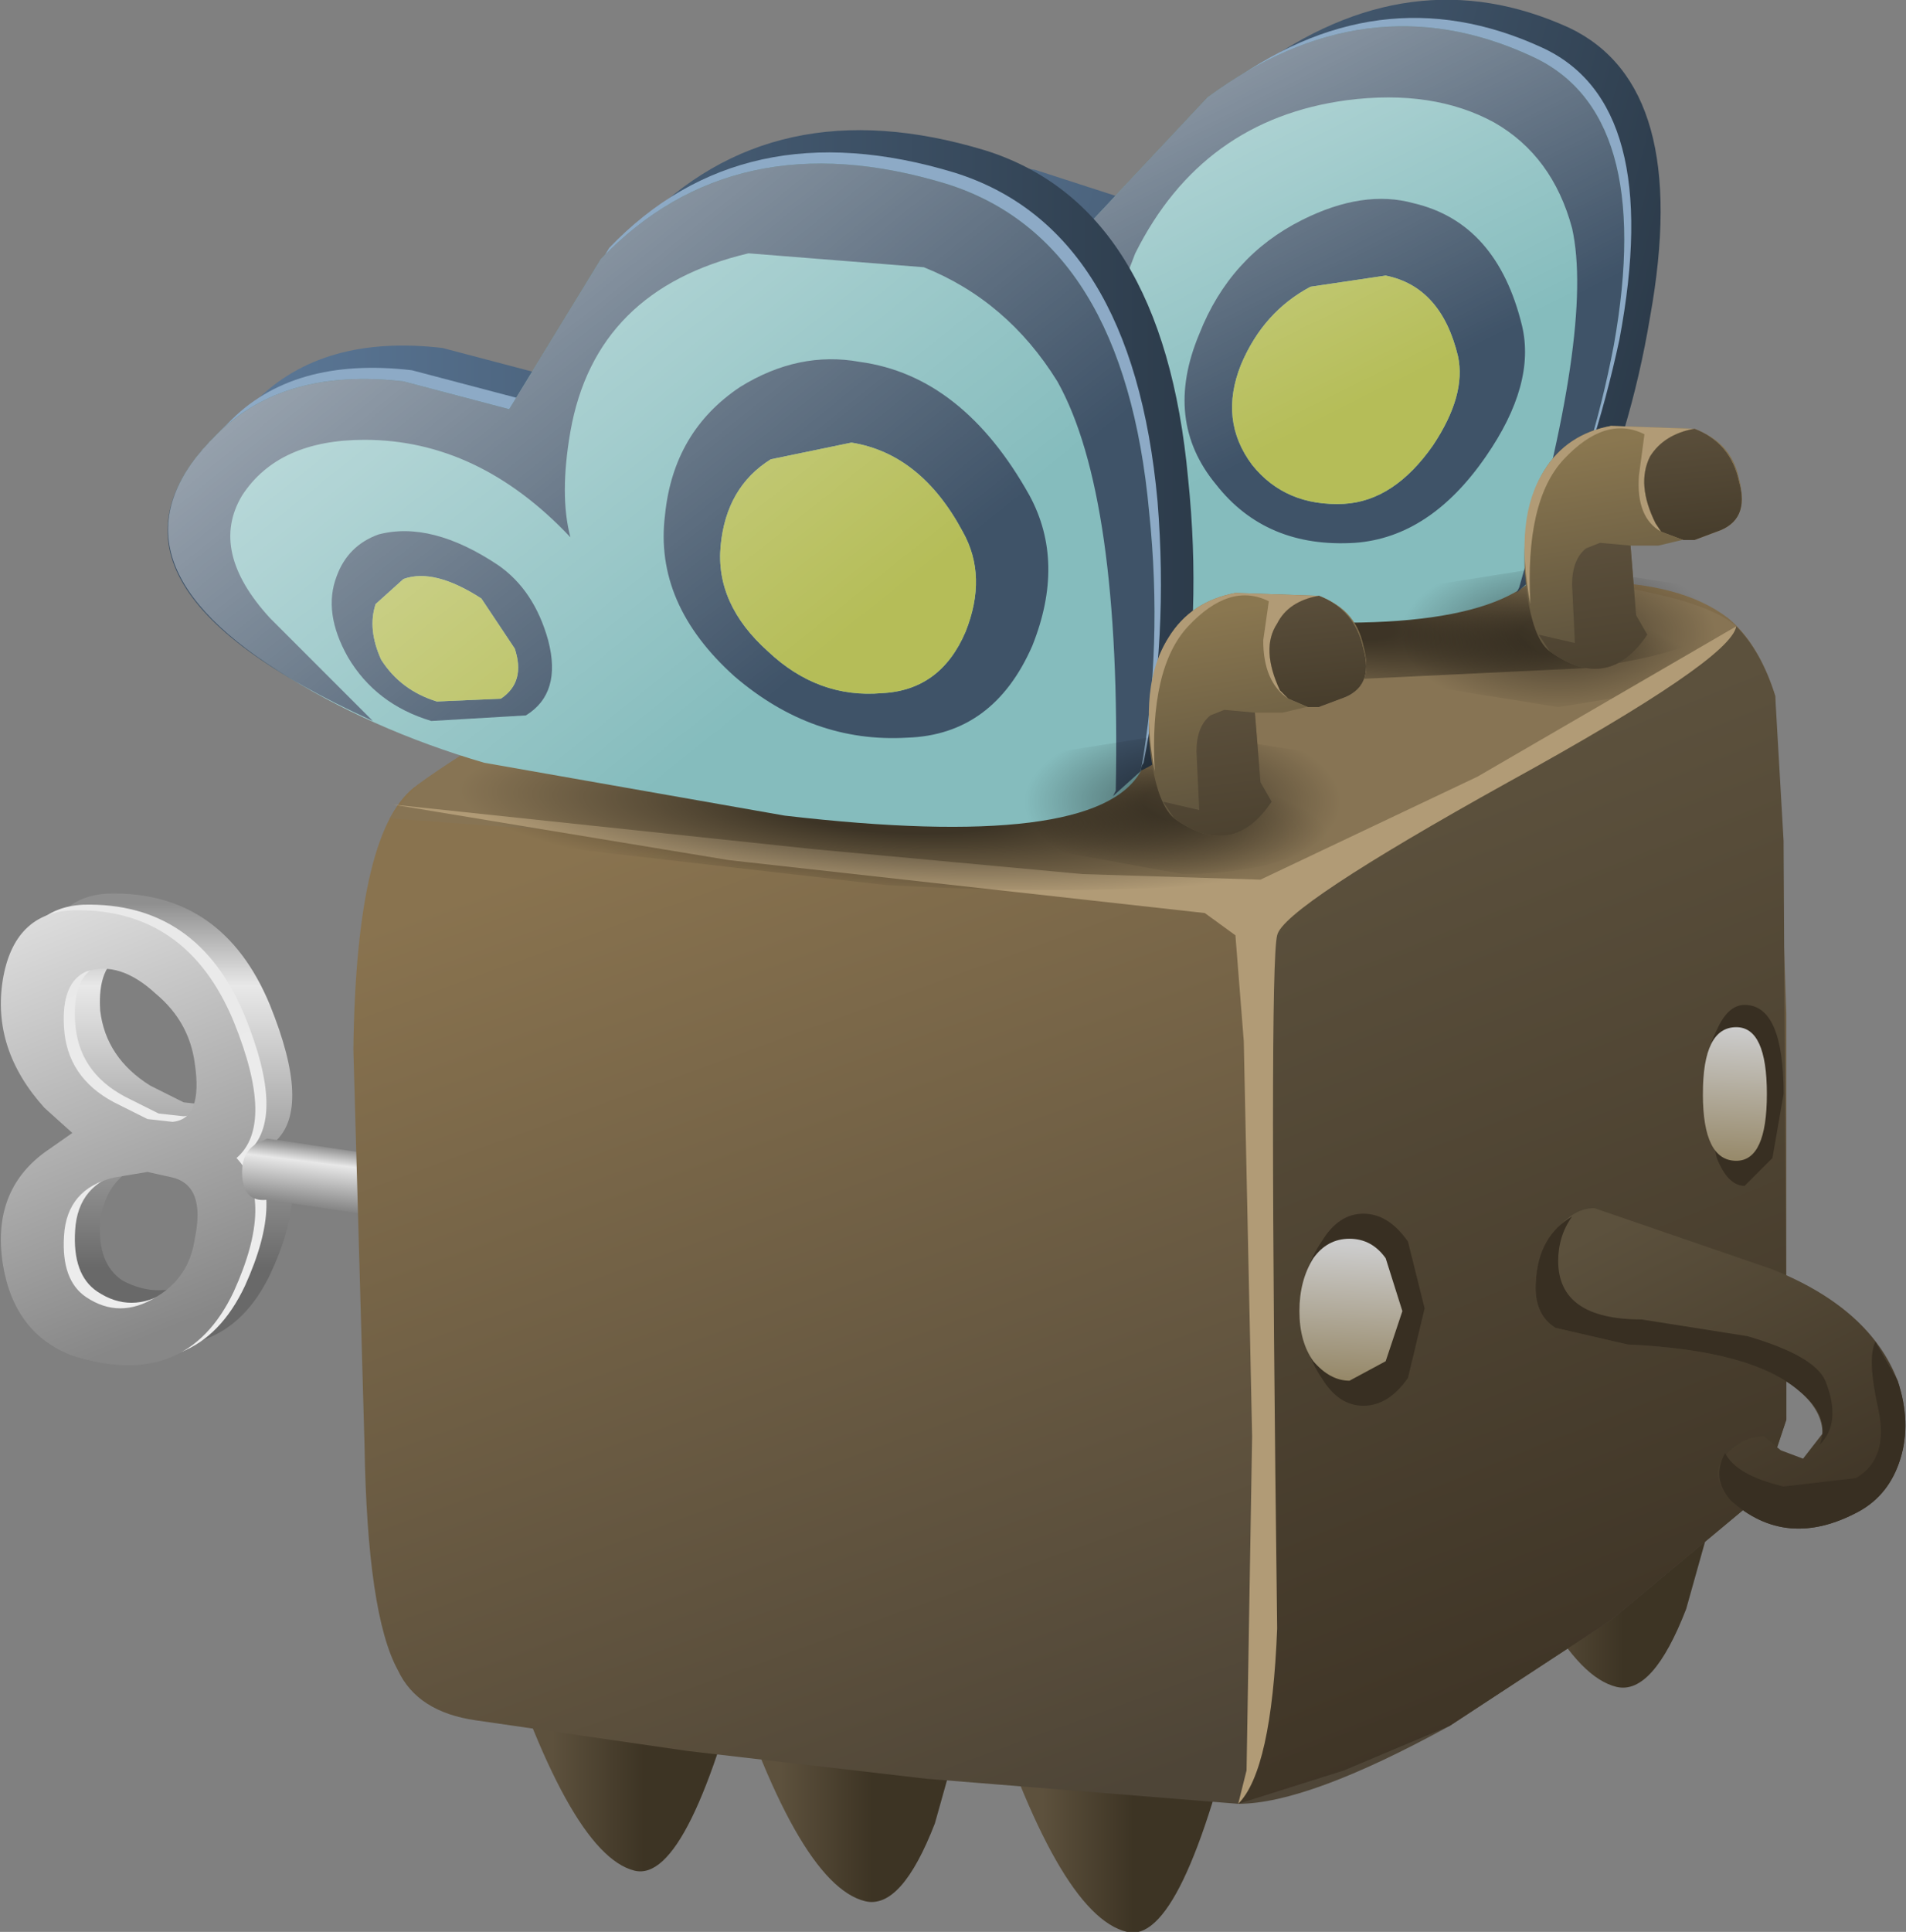 <?xml version="1.0" encoding="UTF-8" standalone="no"?>
<svg xmlns:xlink="http://www.w3.org/1999/xlink" height="34.7px" width="34.25px" xmlns="http://www.w3.org/2000/svg">
  <rect width="100%" height="100%" fill="#808080" stroke="none"/>
  <g transform="matrix(1.0, 0.0, 0.0, 1.0, 0.0, 0.0)">
    <use height="37.4" id="cubimal" transform="matrix(1.0, 0.0, 0.0, 1.0, -3.9, -1.4)" width="39.45" xlink:href="#sprite0"/>
  </g>
  <defs>
    <g id="sprite0" transform="matrix(1.0, 0.0, 0.0, 1.0, 4.3, 9.55)">
      <use height="34.7" transform="matrix(1.0, 0.0, 0.0, 1.0, -0.4, -8.15)" width="34.25" xlink:href="#sprite1"/>
    </g>
    <g id="sprite1" transform="matrix(1.0, 0.0, 0.0, 1.0, 0.0, 8.1)">
      <use height="8.45" transform="matrix(1.0, 0.0, 0.0, 1.0, 0.0, 7.95)" width="10.2" xlink:href="#sprite2"/>
      <use height="34.7" transform="matrix(1.0, 0.0, 0.0, 1.0, 3.0, -8.1)" width="31.25" xlink:href="#sprite6"/>
    </g>
    <g id="sprite2" transform="matrix(1.0, 0.0, 0.0, 1.0, 0.0, 0.0)">
      <use height="8.15" transform="matrix(1.0, 0.0, 0.0, 1.0, 0.7, 0.0)" width="4.55" xlink:href="#sprite3"/>
      <use height="8.15" transform="matrix(1.0, 0.0, 0.0, 1.0, 0.2, 0.2)" width="4.6" xlink:href="#sprite4"/>
      <use height="8.15" transform="matrix(1.0, 0.0, 0.0, 1.0, 0.0, 0.3)" width="4.6" xlink:href="#sprite5"/>
      <use height="1.9" transform="matrix(1.0, 0.0, 0.0, 1.0, 4.35, 4.4)" width="5.85" xlink:href="#shape3"/>
    </g>
    <g id="sprite3" transform="matrix(1.0, 0.0, 0.0, 1.0, 0.0, 0.0)">
      <use height="8.15" transform="matrix(1.0, 0.0, 0.0, 1.0, 0.0, 0.0)" width="4.55" xlink:href="#shape0"/>
    </g>
    <g id="shape0" transform="matrix(1.0, 0.0, 0.0, 1.0, 0.0, 0.0)">
      <path d="M3.5 5.9 Q3.6 5.0 3.05 4.75 L2.6 4.7 2.0 4.8 Q1.2 5.05 1.1 5.9 1.05 6.65 1.5 6.95 2.15 7.3 2.8 6.95 3.4 6.6 3.5 5.9 M0.05 1.25 Q0.2 0.05 1.25 0.0 3.3 -0.05 4.15 2.0 4.9 3.85 4.25 4.45 4.9 5.25 4.15 6.85 3.3 8.6 1.25 7.95 0.2 7.6 0.05 6.35 -0.15 5.05 0.8 4.35 L1.25 4.0 0.8 3.55 Q-0.15 2.5 0.05 1.25 M3.5 2.75 Q3.4 2.0 2.8 1.5 2.15 0.9 1.5 1.1 1.05 1.3 1.1 2.1 1.2 2.95 2.0 3.45 L2.6 3.75 3.05 3.8 Q3.6 3.75 3.5 2.75" fill="url(#gradient0)" fill-rule="evenodd" stroke="none"/>
    </g>
    <linearGradient gradientTransform="matrix(0.0, 0.004, 0.004, 0.0, 2.25, 3.45)" gradientUnits="userSpaceOnUse" id="gradient0" spreadMethod="pad" x1="-819.2" x2="819.2">
      <stop offset="0.0" stop-color="#8f8f8f"/>
      <stop offset="0.227" stop-color="#e8e8e8"/>
      <stop offset="1.0" stop-color="#696969"/>
    </linearGradient>
    <g id="sprite4" transform="matrix(1.0, 0.0, 0.0, 1.0, 0.0, 0.0)">
      <use height="8.15" transform="matrix(1.0, 0.0, 0.0, 1.0, 0.0, 0.0)" width="4.6" xlink:href="#shape1"/>
    </g>
    <g id="shape1" transform="matrix(1.0, 0.0, 0.0, 1.0, 0.0, 0.0)">
      <path d="M2.05 4.8 Q1.2 5.0 1.15 5.85 1.1 6.65 1.55 6.95 2.15 7.35 2.8 6.95 3.4 6.6 3.5 5.9 3.65 5.0 3.1 4.8 L2.65 4.7 2.05 4.8 M0.05 1.25 Q0.25 0.05 1.3 0.0 3.35 -0.05 4.2 2.0 4.95 3.85 4.25 4.45 4.95 5.2 4.2 6.85 3.35 8.65 1.3 8.0 0.25 7.6 0.05 6.35 -0.15 5.05 0.8 4.35 L1.3 4.0 0.8 3.55 Q-0.15 2.5 0.05 1.25 M1.55 1.1 Q1.1 1.3 1.15 2.1 1.2 3.0 2.05 3.45 L2.65 3.75 3.1 3.8 Q3.65 3.75 3.5 2.75 3.4 2.0 2.8 1.5 2.15 0.9 1.55 1.1" fill="url(#gradient1)" fill-rule="evenodd" stroke="none"/>
    </g>
    <linearGradient gradientTransform="matrix(0.002, 0.005, 0.005, -0.002, 1.85, 3.25)" gradientUnits="userSpaceOnUse" id="gradient1" spreadMethod="pad" x1="-819.2" x2="819.2">
      <stop offset="0.0" stop-color="#e8e8e8"/>
      <stop offset="1.0" stop-color="#ededed"/>
    </linearGradient>
    <g id="sprite5" transform="matrix(1.0, 0.0, 0.0, 1.0, 0.0, 0.0)">
      <use height="8.15" transform="matrix(1.0, 0.0, 0.0, 1.0, 0.0, 0.0)" width="4.6" xlink:href="#shape2"/>
    </g>
    <g id="shape2" transform="matrix(1.0, 0.0, 0.0, 1.0, 0.0, 0.0)">
      <path d="M2.05 4.8 Q1.2 5.0 1.15 5.85 1.1 6.65 1.55 6.95 2.15 7.35 2.8 6.95 3.4 6.6 3.5 5.9 3.7 4.95 3.1 4.8 L2.65 4.7 2.05 4.8 M0.05 1.25 Q0.25 0.05 1.3 0.0 3.35 -0.05 4.2 2.0 4.95 3.85 4.25 4.45 4.95 5.2 4.2 6.85 3.35 8.65 1.3 8.0 0.25 7.6 0.05 6.35 -0.15 5.05 0.8 4.35 L1.3 4.0 0.8 3.55 Q-0.15 2.5 0.05 1.25 M3.5 2.75 Q3.4 2.0 2.8 1.5 2.15 0.9 1.55 1.1 1.1 1.3 1.15 2.1 1.2 3.0 2.05 3.45 L2.65 3.75 3.1 3.8 Q3.65 3.75 3.5 2.75" fill="url(#gradient2)" fill-rule="evenodd" stroke="none"/>
    </g>
    <linearGradient gradientTransform="matrix(0.002, 0.005, 0.005, -0.002, 1.85, 3.25)" gradientUnits="userSpaceOnUse" id="gradient2" spreadMethod="pad" x1="-819.2" x2="819.2">
      <stop offset="0.0" stop-color="#e8e8e8"/>
      <stop offset="1.0" stop-color="#878787"/>
    </linearGradient>
    <g id="shape3" transform="matrix(1.0, 0.0, 0.0, 1.0, -4.35, -4.4)">
      <path d="M10.2 6.3 L4.8 5.5 Q4.35 5.55 4.35 5.0 4.35 4.65 4.6 4.5 L4.8 4.4 10.2 5.2 10.2 6.3" fill="url(#gradient3)" fill-rule="evenodd" stroke="none"/>
    </g>
    <linearGradient gradientTransform="matrix(-1.0E-4, 8.0E-4, 8.0E-4, 1.0E-4, 7.3, 5.4)" gradientUnits="userSpaceOnUse" id="gradient3" spreadMethod="pad" x1="-819.2" x2="819.2">
      <stop offset="0.0" stop-color="#8f8f8f"/>
      <stop offset="0.227" stop-color="#e8e8e8"/>
      <stop offset="1.0" stop-color="#696969"/>
    </linearGradient>
    <g id="sprite6" transform="matrix(1.0, 0.0, 0.0, 1.0, 3.0, 8.1)">
      <use height="34.7" transform="matrix(1.0, 0.0, 0.0, 1.0, -3.0, -8.1)" width="31.25" xlink:href="#shape4"/>
    </g>
    <g id="shape4" transform="matrix(1.0, 0.0, 0.0, 1.0, 3.0, 8.1)">
      <path d="M2.85 20.9 L7.5 21.25 Q6.4 25.75 5.4 25.5 4.2 25.2 2.85 20.9" fill="url(#gradient4)" fill-rule="evenodd" stroke="none"/>
      <path d="M6.95 21.45 L11.6 21.8 10.8 24.65 Q10.2 26.2 9.55 26.05 8.3 25.75 6.95 21.45" fill="url(#gradient5)" fill-rule="evenodd" stroke="none"/>
      <path d="M11.65 22.05 L16.3 22.35 Q15.25 26.85 14.25 26.6 13.0 26.3 11.65 22.05" fill="url(#gradient6)" fill-rule="evenodd" stroke="none"/>
      <path d="M11.65 16.45 L16.3 16.8 15.5 19.65 Q14.9 21.2 14.25 21.05 13.0 20.75 11.65 16.45" fill="url(#gradient7)" fill-rule="evenodd" stroke="none"/>
      <path d="M15.75 17.05 L20.45 17.35 19.6 20.2 Q19.0 21.75 18.35 21.6 17.1 21.3 15.75 17.05" fill="url(#gradient8)" fill-rule="evenodd" stroke="none"/>
      <path d="M20.45 17.6 L25.1 17.95 24.3 20.8 Q23.7 22.35 23.05 22.2 21.8 21.9 20.45 17.6" fill="url(#gradient9)" fill-rule="evenodd" stroke="none"/>
      <path d="M16.75 1.7 L22.55 2.35 Q24.2 2.35 25.05 3.0 25.6 3.45 25.9 4.4 L26.1 10.1 26.1 15.95 26.1 17.4 25.65 18.75 22.95 21.0 20.05 22.9 Q17.5 24.3 16.25 24.3 L10.65 23.85 6.35 23.35 2.55 22.8 Q1.5 22.65 1.15 21.9 0.6 20.9 0.55 17.85 L0.35 10.75 Q0.4 6.75 1.5 6.0 2.8 5.05 6.1 3.3 9.9 1.2 10.95 1.15 L16.75 1.7" fill="url(#gradient10)" fill-rule="evenodd" stroke="none"/>
      <path d="M25.9 4.4 L26.05 7.0 26.1 15.95 26.1 17.4 25.65 18.75 22.95 21.0 20.05 22.9 18.15 23.7 16.25 24.3 Q16.7 23.4 16.7 22.15 L16.6 8.15 16.7 8.0 Q16.95 7.7 19.4 6.5 L22.95 4.65 25.2 3.15 Q25.65 3.6 25.9 4.4" fill="url(#gradient11)" fill-rule="evenodd" stroke="none"/>
      <path d="M23.65 4.35 L19.8 6.35 Q16.95 7.7 16.7 8.0 L7.95 7.1 1.0 6.6 1.5 6.0 Q2.8 5.05 6.1 3.3 9.9 1.2 10.95 1.15 14.4 1.0 22.55 2.35 24.65 2.65 25.2 3.15 L23.65 4.35" fill="#877454" fill-rule="evenodd" stroke="none"/>
      <path d="M28.1 16.7 Q28.35 17.45 28.15 18.1 27.95 18.75 27.4 19.05 26.1 19.75 25.1 18.85 24.7 18.4 25.0 18.05 25.3 17.7 25.7 17.7 L26.0 17.95 26.4 18.1 26.75 17.65 Q26.75 17.25 26.35 16.9 25.5 16.15 23.25 16.05 L21.95 15.75 Q21.55 15.5 21.6 14.9 21.65 14.3 22.0 13.95 22.3 13.6 22.65 13.6 L25.85 14.7 Q27.6 15.4 28.1 16.7" fill="url(#gradient12)" fill-rule="evenodd" stroke="none"/>
      <path d="M22.25 13.75 Q22.0 14.1 22.0 14.55 22.0 15.6 23.5 15.6 L25.4 15.9 Q26.6 16.25 26.8 16.7 27.1 17.45 26.7 17.85 26.9 17.35 26.35 16.9 25.5 16.15 23.25 16.05 L21.95 15.75 Q21.55 15.5 21.6 14.9 21.65 14.1 22.25 13.75" fill="#382f22" fill-rule="evenodd" stroke="none"/>
      <path d="M28.1 16.7 Q28.35 17.45 28.15 18.1 27.95 18.75 27.4 19.05 26.1 19.75 25.1 18.85 24.75 18.45 25.0 18.0 25.2 18.4 26.05 18.6 L27.35 18.45 Q27.95 18.1 27.75 17.2 27.55 16.3 27.7 16.0 L28.1 16.7" fill="#382f22" fill-rule="evenodd" stroke="none"/>
      <path d="M24.8 3.1 Q24.65 3.6 22.5 3.9 L17.3 4.15 11.55 3.65 Q9.2 3.2 9.4 2.65 9.65 2.15 12.25 1.85 L18.15 1.7 23.05 2.25 Q24.95 2.65 24.8 3.1" fill="url(#gradient13)" fill-rule="evenodd" stroke="none"/>
      <path d="M23.65 -2.4 Q23.3 -0.3 22.45 1.6 21.4 2.9 16.55 2.4 L11.9 1.6 Q9.85 0.95 8.45 -0.1 5.7 -2.2 8.9 -4.35 10.55 -5.4 12.6 -5.05 L14.3 -4.5 16.55 -6.85 Q19.35 -8.9 22.2 -7.6 24.4 -6.55 23.65 -2.4" fill="url(#gradient14)" fill-rule="evenodd" stroke="none"/>
      <path d="M23.1 -2.0 Q22.65 0.1 21.8 2.0 20.75 3.35 15.9 2.8 L11.25 2.0 Q9.2 1.4 7.75 0.3 4.9 -1.8 8.2 -3.95 9.85 -5.05 11.95 -4.7 L13.7 -4.15 15.95 -6.5 Q18.75 -8.6 21.7 -7.25 23.9 -6.25 23.1 -2.0" fill="#8daac6" fill-rule="evenodd" stroke="none"/>
      <path d="M23.0 -1.9 Q22.6 0.2 21.75 2.1 20.7 3.45 15.75 2.95 L11.0 2.2 Q8.95 1.6 7.5 0.5 4.65 -1.6 7.95 -3.8 9.6 -4.85 11.7 -4.5 L13.45 -3.95 15.7 -6.35 Q18.55 -8.45 21.5 -7.1 23.75 -6.1 23.0 -1.9" fill="#85bcbd" fill-rule="evenodd" stroke="none"/>
      <path d="M21.25 2.55 L21.3 2.45 Q22.65 -2.2 22.25 -4.0 21.9 -5.3 20.85 -5.9 19.75 -6.5 18.2 -6.3 15.6 -5.95 14.4 -3.55 L13.9 -2.25 13.8 -1.75 13.0 -2.6 Q12.0 -3.5 10.7 -3.55 9.05 -3.6 8.05 -2.65 7.0 -1.6 7.8 -0.4 L9.2 1.45 Q7.1 0.45 6.5 -0.7 5.65 -2.25 7.95 -3.8 9.6 -4.85 11.7 -4.5 L13.45 -3.95 15.7 -6.35 Q18.55 -8.45 21.5 -7.1 23.75 -6.1 23.0 -1.9 22.6 0.2 21.75 2.1 L21.25 2.55" fill="#3f5368" fill-rule="evenodd" stroke="none"/>
      <path d="M19.75 -0.1 Q20.35 -1.0 20.2 -1.7 19.9 -2.95 18.9 -3.15 L17.55 -2.95 Q16.7 -2.5 16.3 -1.55 15.9 -0.55 16.5 0.25 17.1 1.0 18.15 0.95 19.05 0.9 19.75 -0.1 M17.4 -4.15 Q18.5 -4.7 19.4 -4.45 20.9 -4.1 21.35 -2.25 21.6 -1.2 20.7 0.1 19.7 1.55 18.35 1.65 16.75 1.75 15.85 0.6 14.9 -0.55 15.55 -2.1 16.1 -3.5 17.4 -4.15" fill="#3f5368" fill-rule="evenodd" stroke="none"/>
      <path d="M18.9 -3.15 Q19.9 -2.95 20.2 -1.7 20.35 -1.0 19.75 -0.1 19.05 0.9 18.15 0.95 17.1 1.0 16.5 0.25 15.9 -0.55 16.3 -1.55 16.7 -2.5 17.55 -2.95 L18.9 -3.15" fill="#b5bd58" fill-rule="evenodd" stroke="none"/>
      <path d="M12.25 0.15 L11.9 -0.7 Q11.3 -1.25 10.6 -1.1 L9.9 -0.65 Q9.55 -0.2 9.7 0.35 9.85 0.95 10.5 1.15 L11.7 1.05 Q12.2 0.75 12.25 0.15 M12.4 -1.3 Q12.95 -0.85 12.9 0.05 12.85 0.95 12.05 1.35 L10.25 1.5 Q9.25 1.15 9.05 0.3 8.9 -0.5 9.35 -1.15 9.8 -1.7 10.4 -1.85 11.45 -2.1 12.4 -1.3" fill="#3f5368" fill-rule="evenodd" stroke="none"/>
      <path d="M11.9 -0.7 L12.25 0.15 Q12.2 0.75 11.7 1.05 L10.5 1.15 Q9.85 0.95 9.7 0.35 9.55 -0.2 9.9 -0.65 L10.6 -1.1 Q11.3 -1.25 11.9 -0.7" fill="#b5bd58" fill-rule="evenodd" stroke="none"/>
      <path d="M23.0 -1.9 Q22.6 0.2 21.75 2.1 20.7 3.45 15.75 2.95 L11.0 2.2 Q8.95 1.6 7.5 0.5 4.65 -1.6 7.95 -3.8 9.6 -4.85 11.7 -4.5 L13.45 -3.95 15.7 -6.35 Q18.55 -8.45 21.5 -7.1 23.75 -6.1 23.0 -1.9" fill="url(#gradient15)" fill-rule="evenodd" stroke="none"/>
      <path d="M25.1 3.3 Q25.1 3.85 24.2 4.25 L22.0 4.6 19.8 4.25 Q18.9 3.85 18.9 3.3 18.9 2.8 19.8 2.4 L22.0 2.05 24.2 2.4 Q25.1 2.8 25.1 3.3" fill="url(#gradient16)" fill-rule="evenodd" stroke="none"/>
      <path d="M21.85 3.6 Q21.5 3.35 21.4 2.2 21.35 1.0 21.75 0.35 22.15 -0.3 22.95 -0.45 L24.4 -0.4 Q25.1 -0.2 25.25 0.5 25.45 1.25 24.85 1.45 L23.8 1.7 23.3 1.7 23.4 2.95 23.6 3.3 Q22.9 4.35 21.85 3.6" fill="url(#gradient17)" fill-rule="evenodd" stroke="none"/>
      <path d="M24.45 -0.4 Q23.9 -0.3 23.65 0.1 23.4 0.6 23.75 1.3 L23.85 1.45 Q23.4 1.2 23.45 0.45 L23.55 -0.3 Q22.85 -0.65 22.1 0.15 21.4 0.9 21.5 2.75 21.2 1.2 21.75 0.35 22.15 -0.3 22.95 -0.45 L24.4 -0.4 24.45 -0.4" fill="#b19b76" fill-rule="evenodd" stroke="none"/>
      <path d="M24.45 -0.4 Q25.1 -0.15 25.25 0.55 25.45 1.25 24.85 1.45 L24.45 1.6 24.25 1.6 23.85 1.45 23.75 1.3 Q23.4 0.6 23.65 0.1 23.9 -0.3 24.45 -0.4" fill="#b19b76" fill-rule="evenodd" stroke="none"/>
      <path d="M24.45 -0.4 Q25.1 -0.15 25.25 0.55 25.45 1.25 24.85 1.45 L24.45 1.6 24.25 1.6 23.85 1.45 23.75 1.3 Q23.4 0.6 23.65 0.1 23.9 -0.3 24.45 -0.4" fill="url(#gradient18)" fill-rule="evenodd" stroke="none"/>
      <path d="M23.4 2.95 L23.6 3.3 Q22.9 4.35 21.85 3.6 L21.65 3.3 22.3 3.45 22.25 2.4 Q22.25 1.95 22.5 1.75 L22.75 1.65 23.3 1.7 23.4 2.95" fill="url(#gradient19)" fill-rule="evenodd" stroke="none"/>
      <path d="M19.6 15.4 L19.3 16.65 Q18.95 17.15 18.5 17.15 18.05 17.15 17.75 16.65 17.4 16.15 17.4 15.4 17.4 14.7 17.75 14.2 18.05 13.7 18.5 13.7 18.95 13.7 19.3 14.2 L19.6 15.4" fill="#382f22" fill-rule="evenodd" stroke="none"/>
      <path d="M19.2 15.45 L18.9 16.35 18.25 16.7 Q17.9 16.7 17.6 16.35 17.35 16.0 17.35 15.45 17.35 14.9 17.6 14.5 17.85 14.15 18.25 14.15 18.65 14.15 18.9 14.5 L19.2 15.45" fill="url(#gradient20)" fill-rule="evenodd" stroke="none"/>
      <path d="M26.05 11.55 L25.85 12.7 25.35 13.2 Q25.05 13.2 24.85 12.7 L24.6 11.55 Q24.6 10.9 24.85 10.4 25.05 9.95 25.35 9.95 26.05 9.95 26.05 11.55" fill="#382f22" fill-rule="evenodd" stroke="none"/>
      <path d="M25.75 11.55 Q25.75 12.75 25.2 12.75 24.6 12.75 24.6 11.55 24.6 10.35 25.2 10.35 25.75 10.35 25.75 11.55" fill="url(#gradient21)" fill-rule="evenodd" stroke="none"/>
      <path d="M25.2 3.15 Q25.1 3.75 21.1 5.95 17.05 8.2 16.95 8.7 16.8 9.25 16.95 21.15 16.85 23.7 16.25 24.3 L16.4 23.7 16.5 17.7 16.35 10.6 16.2 8.7 15.65 8.3 7.1 7.35 1.05 6.35 8.6 7.15 13.45 7.6 16.65 7.7 20.55 5.85 25.2 3.15" fill="#b19b76" fill-rule="evenodd" stroke="none"/>
      <path d="M18.75 6.95 Q18.7 7.5 16.15 7.75 13.6 8.0 9.95 7.8 L3.85 7.1 Q1.3 6.6 1.3 6.05 1.35 5.5 3.9 5.25 6.45 5.0 10.1 5.2 L16.25 5.9 Q18.8 6.4 18.75 6.95" fill="url(#gradient22)" fill-rule="evenodd" stroke="none"/>
      <path d="M3.4 5.0 Q1.35 4.4 -0.3 3.35 -3.6 1.25 -1.4 -0.9 -0.2 -2.1 1.95 -1.85 L3.85 -1.35 5.5 -4.05 Q7.9 -6.55 11.7 -5.4 14.9 -4.4 15.35 0.5 15.6 2.9 15.2 5.15 14.4 6.6 8.8 5.95 L3.4 5.0" fill="url(#gradient23)" fill-rule="evenodd" stroke="none"/>
      <path d="M2.9 5.4 Q0.85 4.8 -0.8 3.75 -4.1 1.65 -1.9 -0.5 -0.75 -1.7 1.4 -1.45 L3.3 -0.95 4.95 -3.65 Q7.35 -6.15 11.15 -5.0 14.35 -4.0 14.8 0.9 15.0 3.35 14.55 5.6 13.75 7.05 8.25 6.4 L2.9 5.4" fill="#8daac6" fill-rule="evenodd" stroke="none"/>
      <path d="M2.7 5.6 Q0.65 5.0 -1.0 3.95 -4.3 1.85 -2.1 -0.3 -0.9 -1.5 1.25 -1.25 L3.15 -0.75 4.8 -3.45 Q7.2 -5.95 11.0 -4.8 14.2 -3.8 14.65 1.1 14.9 3.5 14.5 5.75 13.7 7.2 8.1 6.55 L2.7 5.6" fill="#85bcbd" fill-rule="evenodd" stroke="none"/>
      <path d="M10.6 -3.3 L7.45 -3.55 Q4.7 -2.9 4.25 -0.35 4.05 0.8 4.25 1.55 2.6 -0.2 0.55 -0.2 -1.0 -0.2 -1.65 0.8 -2.25 1.8 -1.15 3.0 L0.7 4.85 Q-4.8 2.35 -2.1 -0.3 -0.9 -1.5 1.25 -1.25 L3.15 -0.75 4.8 -3.45 Q7.2 -5.95 11.0 -4.8 14.2 -3.8 14.65 1.1 14.9 3.5 14.5 5.75 L14.0 6.2 14.05 6.1 Q14.15 0.8 13.0 -1.25 12.1 -2.7 10.6 -3.3" fill="#3f5368" fill-rule="evenodd" stroke="none"/>
      <path d="M7.8 3.6 Q8.7 4.45 9.85 4.35 10.9 4.3 11.35 3.25 11.75 2.25 11.3 1.45 10.55 0.05 9.3 -0.15 L7.85 0.15 Q7.05 0.65 6.95 1.7 6.85 2.75 7.8 3.6 M12.5 0.8 Q13.15 2.0 12.55 3.5 11.85 5.1 10.3 5.15 8.6 5.25 7.2 4.05 5.75 2.75 5.95 1.15 6.1 -0.35 7.3 -1.15 8.35 -1.8 9.45 -1.6 11.3 -1.35 12.5 0.8" fill="#3f5368" fill-rule="evenodd" stroke="none"/>
      <path d="M9.3 -0.15 Q10.55 0.05 11.3 1.45 11.75 2.25 11.35 3.25 10.9 4.3 9.85 4.35 8.7 4.45 7.8 3.6 6.85 2.75 6.95 1.7 7.05 0.65 7.85 0.15 L9.3 -0.15" fill="#b5bd58" fill-rule="evenodd" stroke="none"/>
      <path d="M3.25 3.55 L2.65 2.65 Q1.8 2.1 1.25 2.3 L0.75 2.75 Q0.6 3.2 0.85 3.75 1.2 4.3 1.85 4.5 L3.0 4.45 Q3.45 4.15 3.25 3.55 M2.95 2.05 Q3.6 2.5 3.85 3.4 4.1 4.35 3.45 4.75 L1.75 4.85 Q0.75 4.55 0.25 3.7 -0.2 2.9 0.05 2.25 0.25 1.7 0.8 1.5 1.75 1.25 2.95 2.05" fill="#3f5368" fill-rule="evenodd" stroke="none"/>
      <path d="M2.65 2.65 L3.25 3.55 Q3.45 4.15 3.0 4.45 L1.85 4.5 Q1.2 4.3 0.85 3.75 0.6 3.2 0.75 2.75 L1.25 2.3 Q1.8 2.1 2.65 2.65" fill="#b5bd58" fill-rule="evenodd" stroke="none"/>
      <path d="M2.7 5.6 Q0.65 5.0 -1.0 3.95 -4.3 1.85 -2.1 -0.3 -0.9 -1.5 1.25 -1.25 L3.15 -0.75 4.8 -3.45 Q7.2 -5.95 11.0 -4.8 14.2 -3.8 14.65 1.1 14.9 3.5 14.5 5.75 13.7 7.2 8.1 6.55 L2.7 5.6" fill="url(#gradient24)" fill-rule="evenodd" stroke="none"/>
      <path d="M18.35 6.3 Q18.35 6.85 17.45 7.2 16.55 7.6 15.25 7.6 L13.05 7.2 Q12.15 6.85 12.15 6.3 12.15 5.8 13.05 5.4 L15.25 5.05 17.45 5.4 Q18.35 5.8 18.35 6.3" fill="url(#gradient25)" fill-rule="evenodd" stroke="none"/>
      <path d="M18.5 3.5 Q18.7 4.25 18.1 4.45 L17.05 4.7 16.55 4.7 16.65 5.95 16.85 6.3 Q16.15 7.35 15.1 6.6 14.75 6.3 14.65 5.2 14.6 4.0 15.0 3.35 15.4 2.7 16.2 2.55 L17.65 2.6 Q18.35 2.8 18.5 3.5" fill="url(#gradient26)" fill-rule="evenodd" stroke="none"/>
      <path d="M17.7 2.6 Q17.15 2.7 16.95 3.1 16.65 3.55 17.0 4.3 L17.15 4.45 Q16.7 4.15 16.7 3.4 L16.8 2.7 Q16.1 2.35 15.35 3.15 14.65 3.9 14.75 5.75 14.45 4.2 15.0 3.35 15.4 2.7 16.2 2.55 L17.65 2.6 17.7 2.6" fill="#b19b76" fill-rule="evenodd" stroke="none"/>
      <path d="M17.7 2.6 Q18.35 2.85 18.5 3.55 18.7 4.25 18.1 4.45 L17.7 4.6 17.5 4.6 17.15 4.45 17.0 4.3 Q16.65 3.55 16.95 3.1 17.15 2.7 17.7 2.6" fill="#b19b76" fill-rule="evenodd" stroke="none"/>
      <path d="M17.7 2.6 Q18.35 2.85 18.5 3.55 18.7 4.25 18.1 4.45 L17.7 4.6 17.5 4.6 17.15 4.45 17.0 4.3 Q16.65 3.55 16.95 3.1 17.15 2.7 17.7 2.6" fill="url(#gradient27)" fill-rule="evenodd" stroke="none"/>
      <path d="M15.1 6.6 L14.9 6.3 15.55 6.45 15.5 5.4 Q15.5 4.95 15.75 4.75 L16.0 4.65 16.55 4.7 16.65 5.95 16.85 6.3 Q16.15 7.35 15.1 6.6" fill="url(#gradient28)" fill-rule="evenodd" stroke="none"/>
    </g>
    <linearGradient gradientTransform="matrix(0.001, 0.0, 0.0, -0.001, 4.75, 23.2)" gradientUnits="userSpaceOnUse" id="gradient4" spreadMethod="pad" x1="-819.2" x2="819.2">
      <stop offset="0.0" stop-color="#5d513d"/>
      <stop offset="1.0" stop-color="#3d3424"/>
    </linearGradient>
    <linearGradient gradientTransform="matrix(0.001, 0.0, 0.0, -0.001, 8.85, 23.75)" gradientUnits="userSpaceOnUse" id="gradient5" spreadMethod="pad" x1="-819.2" x2="819.2">
      <stop offset="0.0" stop-color="#5d513d"/>
      <stop offset="1.0" stop-color="#3d3424"/>
    </linearGradient>
    <linearGradient gradientTransform="matrix(0.001, 0.0, 0.0, -0.001, 13.55, 24.3)" gradientUnits="userSpaceOnUse" id="gradient6" spreadMethod="pad" x1="-819.2" x2="819.2">
      <stop offset="0.0" stop-color="#5d513d"/>
      <stop offset="1.0" stop-color="#3d3424"/>
    </linearGradient>
    <linearGradient gradientTransform="matrix(0.001, 0.0, 0.0, -0.001, 13.55, 18.75)" gradientUnits="userSpaceOnUse" id="gradient7" spreadMethod="pad" x1="-819.2" x2="819.2">
      <stop offset="0.0" stop-color="#5d513d"/>
      <stop offset="1.0" stop-color="#3d3424"/>
    </linearGradient>
    <linearGradient gradientTransform="matrix(0.001, 0.0, 0.0, -0.001, 17.65, 19.3)" gradientUnits="userSpaceOnUse" id="gradient8" spreadMethod="pad" x1="-819.2" x2="819.2">
      <stop offset="0.0" stop-color="#5d513d"/>
      <stop offset="1.0" stop-color="#3d3424"/>
    </linearGradient>
    <linearGradient gradientTransform="matrix(0.001, 0.0, 0.0, -0.001, 22.35, 19.85)" gradientUnits="userSpaceOnUse" id="gradient9" spreadMethod="pad" x1="-819.2" x2="819.2">
      <stop offset="0.0" stop-color="#5d513d"/>
      <stop offset="1.0" stop-color="#3d3424"/>
    </linearGradient>
    <linearGradient gradientTransform="matrix(0.004, 0.011, 0.011, -0.004, 13.8, 14.0)" gradientUnits="userSpaceOnUse" id="gradient10" spreadMethod="pad" x1="-819.2" x2="819.2">
      <stop offset="0.0" stop-color="#89734f"/>
      <stop offset="1.0" stop-color="#4e4537"/>
    </linearGradient>
    <linearGradient gradientTransform="matrix(0.004, 0.01, 0.01, -0.004, 21.3, 14.95)" gradientUnits="userSpaceOnUse" id="gradient11" spreadMethod="pad" x1="-819.2" x2="819.2">
      <stop offset="0.0" stop-color="#5c513d"/>
      <stop offset="1.0" stop-color="#3c3224"/>
    </linearGradient>
    <linearGradient gradientTransform="matrix(0.002, 0.004, 0.004, -0.002, 25.2, 16.85)" gradientUnits="userSpaceOnUse" id="gradient12" spreadMethod="pad" x1="-819.2" x2="819.2">
      <stop offset="0.0" stop-color="#5c513d"/>
      <stop offset="1.0" stop-color="#3c3224"/>
    </linearGradient>
    <radialGradient cx="0" cy="0" gradientTransform="matrix(0.011, 0.002, 6.0E-4, -0.002, 17.1, 2.9)" gradientUnits="userSpaceOnUse" id="gradient13" r="819.2" spreadMethod="pad">
      <stop offset="0.216" stop-color="#000000" stop-opacity="0.549"/>
      <stop offset="0.867" stop-color="#000000" stop-opacity="0.0"/>
    </radialGradient>
    <linearGradient gradientTransform="matrix(0.01, 8.0E-4, 0.003, -0.011, 15.7, -3.1)" gradientUnits="userSpaceOnUse" id="gradient14" spreadMethod="pad" x1="-819.2" x2="819.2">
      <stop offset="0.0" stop-color="#5e7b9b"/>
      <stop offset="1.0" stop-color="#2c3b4a"/>
    </linearGradient>
    <linearGradient gradientTransform="matrix(0.003, 0.004, 0.006, -0.003, 14.55, -3.4)" gradientUnits="userSpaceOnUse" id="gradient15" spreadMethod="pad" x1="-819.2" x2="819.2">
      <stop offset="0.0" stop-color="#ffffff" stop-opacity="0.478"/>
      <stop offset="1.0" stop-color="#ffffff" stop-opacity="0.0"/>
    </linearGradient>
    <radialGradient cx="0" cy="0" gradientTransform="matrix(0.004, 0.0, 0.0, -0.002, 22.0, 3.3)" gradientUnits="userSpaceOnUse" id="gradient16" r="819.2" spreadMethod="pad">
      <stop offset="0.216" stop-color="#000000" stop-opacity="0.376"/>
      <stop offset="0.867" stop-color="#000000" stop-opacity="0.0"/>
    </radialGradient>
    <linearGradient gradientTransform="matrix(5.0E-4, 0.003, 0.003, -5.0E-4, 23.45, 2.25)" gradientUnits="userSpaceOnUse" id="gradient17" spreadMethod="pad" x1="-819.2" x2="819.2">
      <stop offset="0.0" stop-color="#8a7750"/>
      <stop offset="1.0" stop-color="#4f4737"/>
    </linearGradient>
    <linearGradient gradientTransform="matrix(2.0E-4, 0.002, 0.002, -2.0E-4, 24.45, 0.95)" gradientUnits="userSpaceOnUse" id="gradient18" spreadMethod="pad" x1="-819.2" x2="819.2">
      <stop offset="0.0" stop-color="#5d513d"/>
      <stop offset="1.0" stop-color="#3d3424"/>
    </linearGradient>
    <linearGradient gradientTransform="matrix(4.0E-4, 0.003, 0.003, -4.0E-4, 22.7, 3.85)" gradientUnits="userSpaceOnUse" id="gradient19" spreadMethod="pad" x1="-819.2" x2="819.2">
      <stop offset="0.0" stop-color="#5d513d"/>
      <stop offset="1.0" stop-color="#3d3424"/>
    </linearGradient>
    <linearGradient gradientTransform="matrix(-1.0E-4, 0.002, 0.002, 1.0E-4, 18.25, 15.9)" gradientUnits="userSpaceOnUse" id="gradient20" spreadMethod="pad" x1="-819.2" x2="819.2">
      <stop offset="0.0" stop-color="#cccccc"/>
      <stop offset="0.859" stop-color="#8d7d58"/>
    </linearGradient>
    <linearGradient gradientTransform="matrix(-1.0E-4, 0.002, 0.002, 1.0E-4, 25.15, 12.0)" gradientUnits="userSpaceOnUse" id="gradient21" spreadMethod="pad" x1="-819.2" x2="819.2">
      <stop offset="0.0" stop-color="#cccccc"/>
      <stop offset="0.859" stop-color="#8d7d58"/>
    </linearGradient>
    <radialGradient cx="0" cy="0" gradientTransform="matrix(0.011, 6.0E-4, 1.0E-4, -0.002, 10.05, 6.5)" gradientUnits="userSpaceOnUse" id="gradient22" r="819.2" spreadMethod="pad">
      <stop offset="0.216" stop-color="#000000" stop-opacity="0.549"/>
      <stop offset="0.867" stop-color="#000000" stop-opacity="0.0"/>
    </radialGradient>
    <linearGradient gradientTransform="matrix(0.011, 0.0, 0.0, -0.011, 6.6, 0.2)" gradientUnits="userSpaceOnUse" id="gradient23" spreadMethod="pad" x1="-819.2" x2="819.2">
      <stop offset="0.0" stop-color="#5e7b9b"/>
      <stop offset="1.0" stop-color="#2c3b4a"/>
    </linearGradient>
    <linearGradient gradientTransform="matrix(0.004, 0.005, 0.005, -0.004, 5.35, -0.3)" gradientUnits="userSpaceOnUse" id="gradient24" spreadMethod="pad" x1="-819.2" x2="819.2">
      <stop offset="0.0" stop-color="#ffffff" stop-opacity="0.478"/>
      <stop offset="1.0" stop-color="#ffffff" stop-opacity="0.0"/>
    </linearGradient>
    <radialGradient cx="0" cy="0" gradientTransform="matrix(0.004, 0.0, 0.0, -0.002, 15.25, 6.3)" gradientUnits="userSpaceOnUse" id="gradient25" r="819.2" spreadMethod="pad">
      <stop offset="0.216" stop-color="#000000" stop-opacity="0.376"/>
      <stop offset="0.867" stop-color="#000000" stop-opacity="0.0"/>
    </radialGradient>
    <linearGradient gradientTransform="matrix(5.0E-4, 0.003, 0.003, -5.0E-4, 16.7, 5.25)" gradientUnits="userSpaceOnUse" id="gradient26" spreadMethod="pad" x1="-819.2" x2="819.2">
      <stop offset="0.0" stop-color="#8a7750"/>
      <stop offset="1.0" stop-color="#4f4737"/>
    </linearGradient>
    <linearGradient gradientTransform="matrix(2.0E-4, 0.002, 0.002, -2.0E-4, 17.7, 3.95)" gradientUnits="userSpaceOnUse" id="gradient27" spreadMethod="pad" x1="-819.2" x2="819.2">
      <stop offset="0.0" stop-color="#5d513d"/>
      <stop offset="1.0" stop-color="#3d3424"/>
    </linearGradient>
    <linearGradient gradientTransform="matrix(4.0E-4, 0.003, 0.003, -4.0E-4, 15.95, 6.85)" gradientUnits="userSpaceOnUse" id="gradient28" spreadMethod="pad" x1="-819.2" x2="819.2">
      <stop offset="0.0" stop-color="#5d513d"/>
      <stop offset="1.0" stop-color="#3d3424"/>
    </linearGradient>
  </defs>
</svg>
